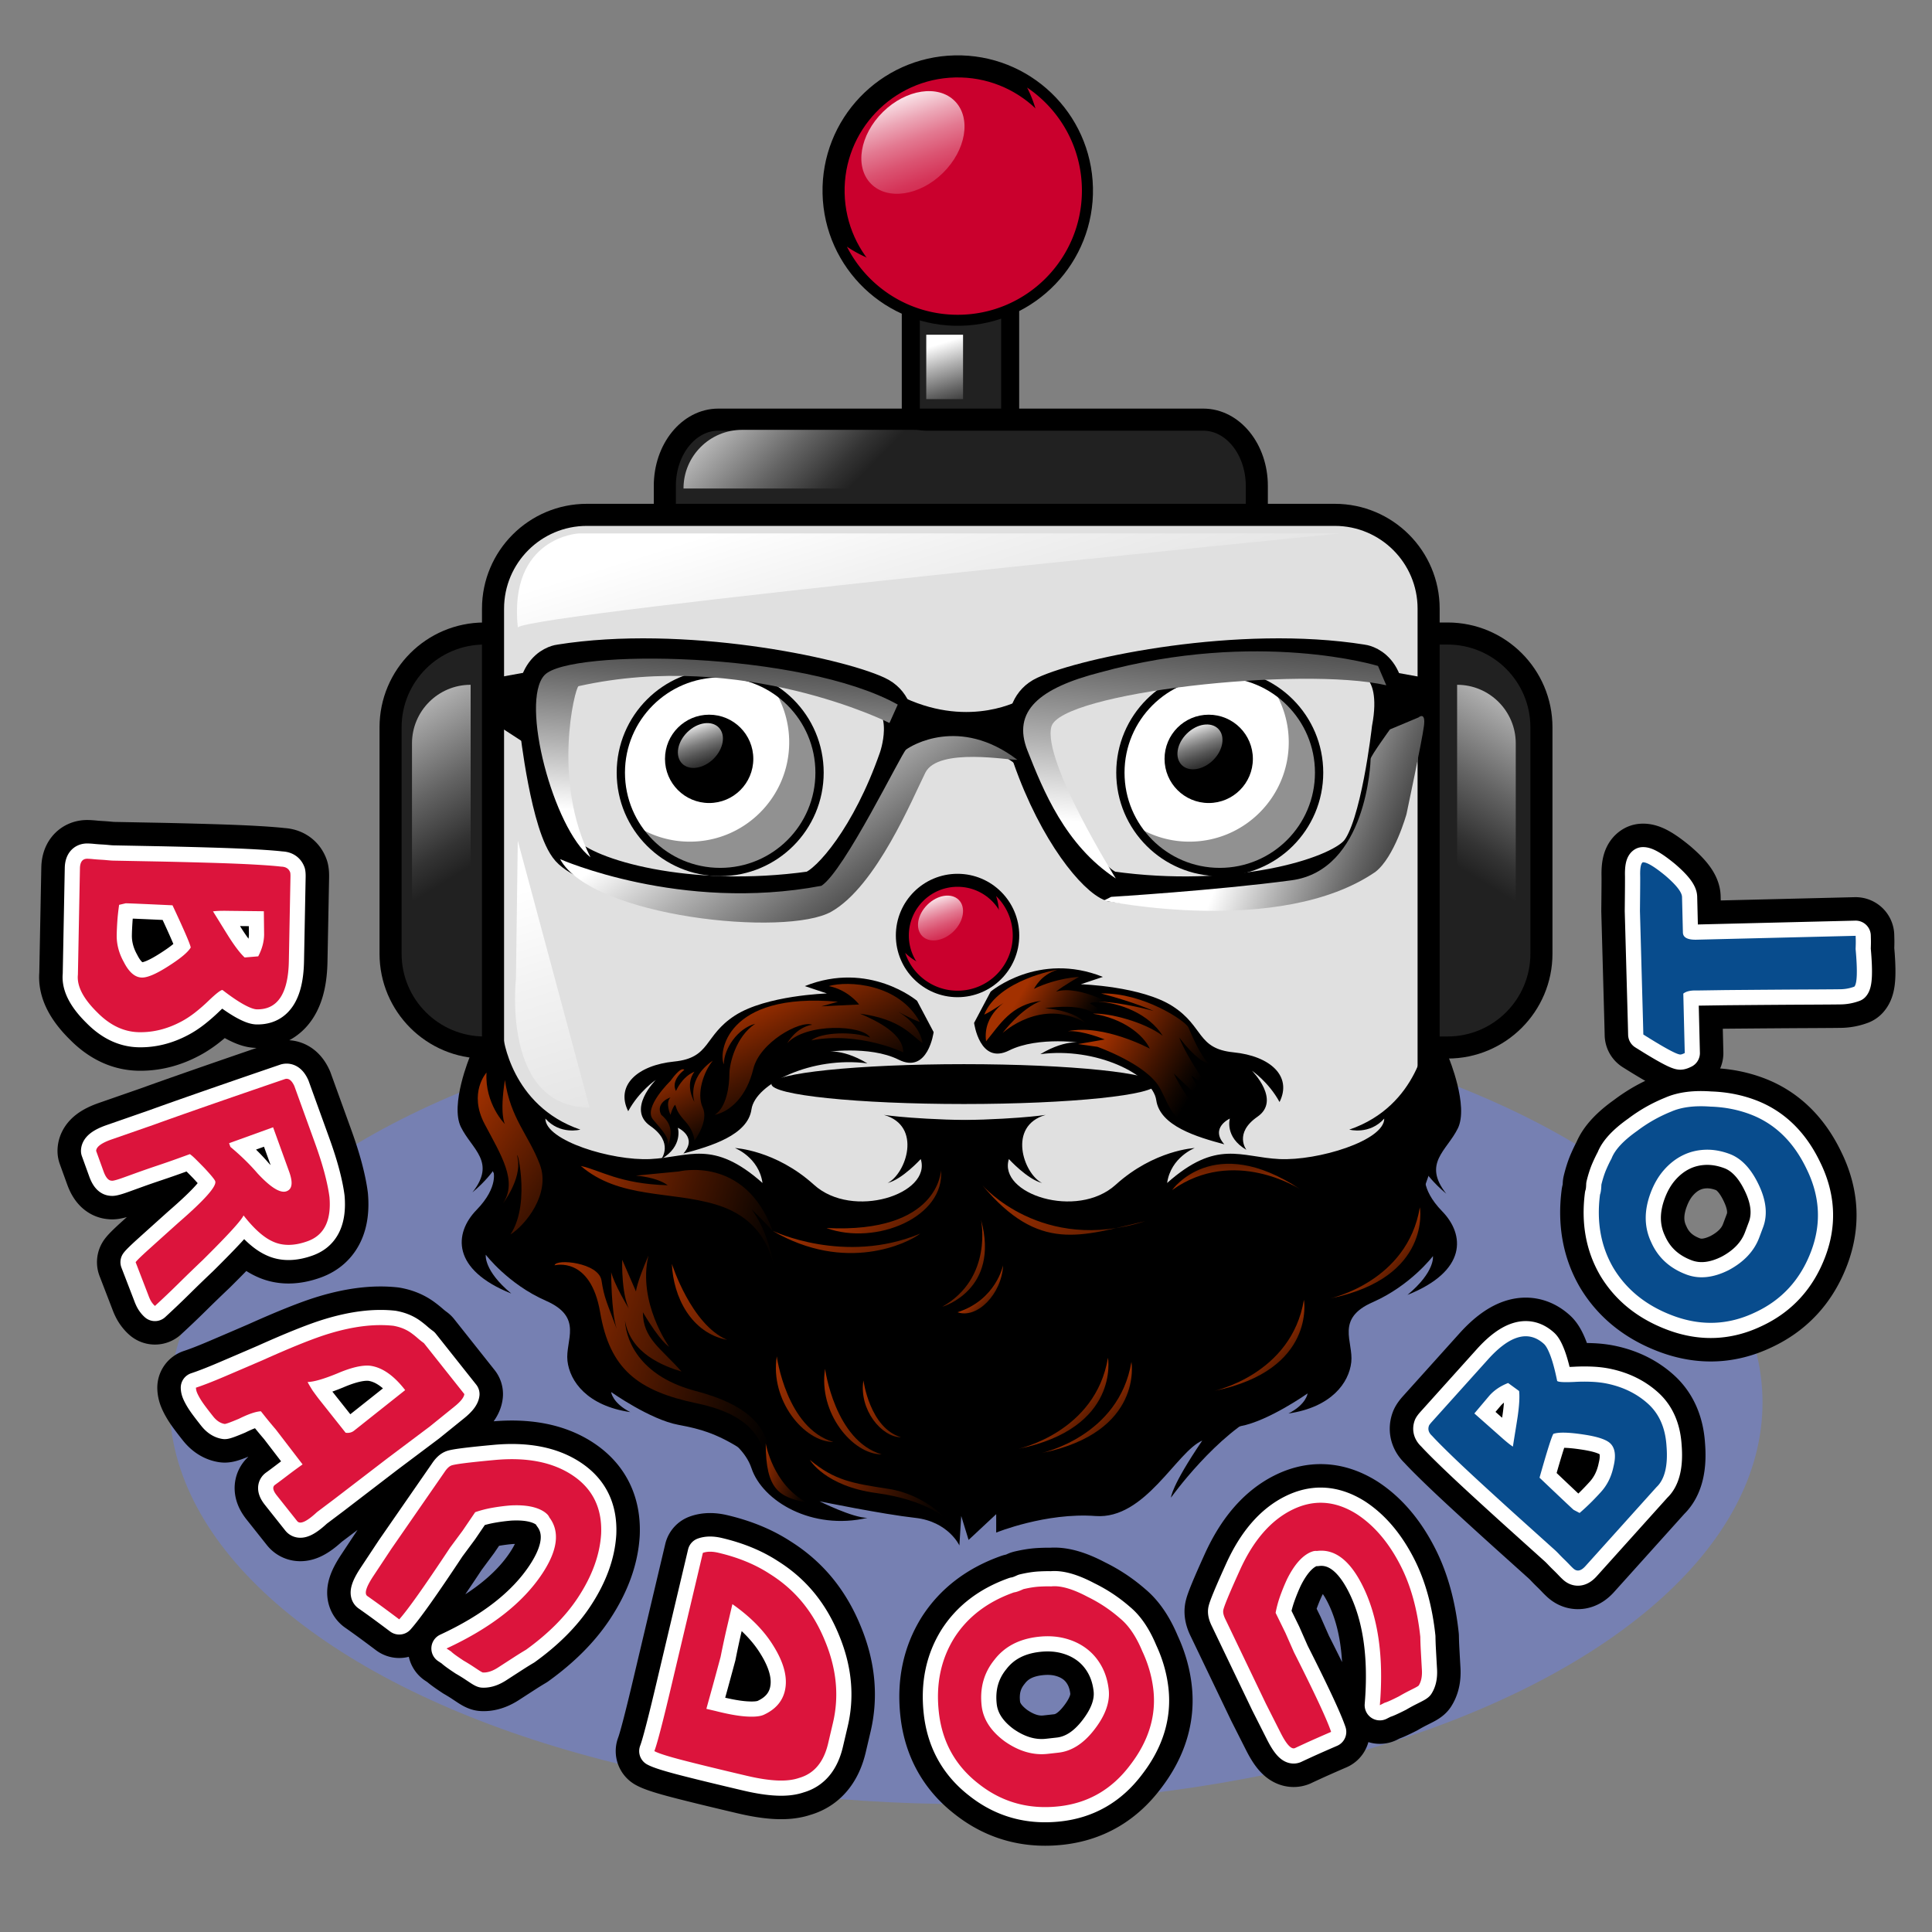 <svg xmlns="http://www.w3.org/2000/svg" xmlns:xlink="http://www.w3.org/1999/xlink" viewBox="0 0 700 700">
    <rect x="0" y="0" width="700" height="700" fill="#808080" stroke="none"/>
    <style>
        .st1 {
            fill: #212121;
            stroke: #000;
            stroke-width: 8
        }

        .st4 {
            fill: #ca002d
        }

        .st5, .st7 {
            fill: none;
            stroke: #000;
            stroke-width: 11
        }

        .st7 {
            fill: #fff;
            stroke-width: 3
        }

        .st8 {
            opacity: .43
        }

        .st51, .st52, .st53 {
            fill: #0c4d8c;
            stroke: #000;
            stroke-width: 28;
            stroke-linecap: round;
            stroke-linejoin: round
        }

        .st52, .st53 {
            fill: #dc143c;
            stroke: #fff;
            stroke-width: 11
        }

        .st53 {
            fill: #084c8d
        }

        .st54 {
            fill: #dc143c
        }

        .st55 {
            fill: #084c8d
        }
    </style>
    <symbol id="BrandonBotHead" viewBox="-212.49 -269.947 424.979 539.895">
        <path d="M-179.745-92.808s-7.239-17.416-3.266-25.523c3.973-8.108 12.908-12.64 4.186-23.681 4.907 4.071 7.544 7.89 7.544 7.89s2.182-5.793-6.063-14.264c-8.244-8.473-9.065-21.646 12.59-30.286-10.138 8.423-9.237 14.057-9.237 14.057s8.09-10.665 21.788-16.676c13.699-6.01 6.968-14.313 7.804-21.766.833-7.453 7.19-16.3 22.766-18.579-6.496 3.296-6.942 7.27-6.942 7.27s14.143-9.985 24.313-11.864c10.17-1.878 16.558-4.181 28.21-12.433 11.65-8.254 16.413-9.734 37.008-8.933 20.596.799 35.95.508 38.5-1.722 2.547-2.23.955 169.16.955 169.16"/>
        <path d="M174.936-93.309s7.24-17.416 3.267-25.523c-3.974-8.108-12.909-12.64-4.187-23.68-4.907 4.07-7.544 7.889-7.544 7.889s-2.181-5.793 6.064-14.264c8.243-8.473 9.064-21.646-12.59-30.286 10.138 8.423 9.236 14.057 9.236 14.057s-8.089-10.665-21.788-16.676c-13.698-6.01-6.968-14.313-7.804-21.766-.833-7.453-7.19-16.3-22.765-18.579 6.496 3.296 6.941 7.27 6.941 7.27s-14.142-9.985-24.312-11.864c-10.171-1.878-16.559-4.181-28.21-12.433-11.65-8.254-16.413-9.734-37.008-8.933-20.597.799-35.951.508-38.5-1.722-2.548-2.23-.955 169.16-.955 169.16"/>
        <path d="M-99.728-223.947s18-6 22-18 22-22.666 42-18c-5.333 0-17.333 6-17.333 6s22.666-4.666 34.666-6c12-1.334 16-10 16-10l.667 10.666 2.667-8.666 10 9.333v-6.667s18 7.333 36 6 29.332 23.334 38.666 27.334c-11.333-16.667-11.333-20.667-11.333-20.667s16.667 23.333 34 31.333-11.333 22-44 22"/>
        <path d="M16 76.458c0-13.255-7.164-24-16-24h-3.999c-8.836 0-16 10.745-16 24V197.95c0 13.255 7.164 24 16 24h4c8.835 0 16-10.745 16-24V76.458z" fill="#212121" stroke="#000" stroke-width="6.532"/>
        <path class="st1" d="M105.37 29.962c0-13.255-8.681-24-19.39-24H-89.73c-10.709 0-19.39 10.745-19.39 24v83.993c0 13.255 8.681 24 19.39 24H85.98c10.709 0 19.39-10.745 19.39-24V29.962z"/>
        <path class="st1" d="M208.49-55.532c0-18.778-15.223-34-34-34h-348.98c-18.777 0-34 15.222-34 34V26.46c0 18.778 15.223 34 34 34h348.98c18.777 0 34-15.222 34-34v-81.993z"/>
        <path d="M167.617-117.53c0-18.777-15.223-34-34-34h-270.984c-18.777 0-34 15.223-34 34V69.458c0 18.778 15.223 34 34 34h270.984c18.777 0 34-15.222 34-34V-117.53z" fill="#e0e0e0" stroke="#000" stroke-width="8"/>
        <ellipse transform="rotate(-88.728 -2.994 220.945)" cx="-2.999" cy="220.95" rx="44.998" ry="44.997" fill="#ca002d" stroke="#000" stroke-width="8"/>
        <path class="st4" d="M22.144 258.273a44.787 44.787 0 0 0 4.854-20.323c0-24.852-20.145-44.998-44.997-44.998a44.79 44.79 0 0 0-25.142 7.675C-35.716 185.99-20.535 175.952-3 175.952c24.852 0 44.997 20.146 44.997 44.998 0 15.539-7.875 29.238-19.854 37.323z"/>
        <path class="st5" d="M-156.176 26.122s3.999-35.98 11.55-44.421c7.551-8.44 43.977-19.1 88.398-12.883 6.219 2.222 20.434 18.657 30.206 46.643 0 0 6.664 18.213-5.774 23.987-15.14 7.03-71.074 18.658-115.496 11.55 0 0-13.326-1.332-8.884-24.876zM152.54 26.122s-3.998-35.98-11.55-44.421c-7.551-8.44-43.977-19.1-88.398-12.883-6.218 2.222-20.433 18.657-30.206 46.643 0 0-6.664 18.213 5.775 23.987 15.138 7.03 71.073 18.658 115.496 11.55 0 0 13.325-1.332 8.883-24.876z"/>
        <path d="M-25.062 11.553s20 21 45 0v25s-18-10.5-42 .5M-157.729 46.719l-14.666-2.666 1.333-16 13.333-8.668M153.605 46.719l14.666-2.666-1.333-16-13.333-8.668"/>
        <circle cx="-3.062" cy="-48.947" r="20" fill="#ca002d" stroke="#000" stroke-width="4.706"/>
        <path class="st4" d="M10.912-34.652a19.948 19.948 0 0 0 1.026-6.296c0-11.045-8.954-20-20-20-5.441 0-10.367 2.18-13.974 5.705 2.64-7.958 10.13-13.705 18.974-13.705 11.046 0 20 8.955 20 20 0 5.606-2.313 10.665-6.026 14.296z"/>
        <circle class="st7" cx="-89.062" cy="10.053" r="36"/>
        <circle cx="-93.062" cy="15.053" r="16"/>
        <path class="st8" d="M-69.712 40.403a35.816 35.816 0 0 0 5.65-19.35c0-19.882-16.118-36-36-36a35.82 35.82 0 0 0-19.35 5.649c6.394-10.008 17.593-16.65 30.35-16.65 19.882 0 36 16.119 36 36 0 12.758-6.642 23.957-16.65 30.35z"/>
        <circle class="st7" cx="91.938" cy="10.053" r="36"/>
        <circle cx="87.938" cy="15.053" r="16"/>
        <path class="st8" d="M111.288 40.403a35.816 35.816 0 0 0 5.65-19.35c0-19.882-16.118-36-36-36a35.82 35.82 0 0 0-19.35 5.649c6.394-10.008 17.593-16.65 30.35-16.65 19.882 0 36 16.119 36 36 0 12.758-6.642 23.957-16.65 30.35z"/>
        <path d="M68.996-102.784c0-3.988-31.226-7.22-69.746-7.22-38.52 0-69.747 3.232-69.747 7.22 0 3.987 31.227 7.218 69.747 7.218 38.52 0 69.746-3.231 69.746-7.218z"/>
        <path d="M-17.727-72.615s-17.334 14.666-40.667 5.333l8-2.667s-22-.667-33.333-8c-11.334-7.333-8.666-15.332-22-16.666-13.334-1.334-21.334-8.666-16.667-18 4 7.333 10 11.333 10 11.333s-10.667-10.667-2-16.667 4-12 4-12c8 4.667 6 11.334 6 11.334s7.333-3.334 2-9.334c10 2.667 23.334 6.666 24.667 16 1.333 9.334 22 19.334 42 16.667-10 6-16 4-16 4s16.666 2.666 27.333-2.667 12.667 10 12.667 10M8.934-69.28s17.334 14.665 40.667 5.332l-8-2.667s21.999-.667 33.333-8 8.666-15.332 22-16.666 21.334-8.665 16.667-18c-4 7.334-10 11.334-10 11.334s10.667-10.668 2-16.668-4-12-4-12c-8 4.667-6 11.334-6 11.334s-7.333-3.333-2-9.333c-10 2.666-23.334 6.665-24.667 16s-22 19.333-42 16.666c10 6 16 4 16 4s-16.666 2.666-27.333-2.667-12.667 10-12.667 10"/>
        <path d="M-167.728-85.282s2.667-25.334 28-34c0 0-7.334-2-12.667 4 0-8 24-15.334 38-14.668 14 .667 22.667 7.334 40.667-8.666-1.333 9.334-10 12.667-10 12.667s14.667-.667 28.667-13.334 42.666-3.333 38.666 9.333c0 0-6.667-7.332-12-8.666 6.667 3.334 12.667 20.667-1.333 24.667 0 0 12.667-2 40.667-2v-50.666s-62-33.334-64.667-34.667c-2.667-1.333-103.999 35.999-113.333 61.333-9.334 25.334-8 42-8 42"/>
        <path d="M166.873-85.282s-2.667-25.334-28-34c0 0 7.334-2 12.667 4 0-8-24-15.334-38-14.668-14 .667-22.667 7.334-40.667-8.666 1.333 9.334 10 12.667 10 12.667s-14.667-.667-28.667-13.334-42.666-3.333-38.666 9.333c0 0 6.667-7.332 12-8.666-6.667 3.334-12.667 20.667 1.333 24.667 0 0-12.667-2-40.667-2v-50.666s62-33.334 64.667-34.667c2.667-1.333 103.999 35.999 113.333 61.333 9.334 25.334 8 42 8 42"/>
        <linearGradient id="SVGID_1_" gradientUnits="userSpaceOnUse" x1="-25.801" y1="257.363" x2="-2.134" y2="189.03">
            <stop offset="0" stop-color="#fff"/>
            <stop offset=".066" stop-color="#f7d8df"/>
            <stop offset=".162" stop-color="#eca6b6"/>
            <stop offset=".262" stop-color="#e37991"/>
            <stop offset=".366" stop-color="#db5472"/>
            <stop offset=".473" stop-color="#d53559"/>
            <stop offset=".585" stop-color="#d01e46"/>
            <stop offset=".704" stop-color="#cd0d38"/>
            <stop offset=".835" stop-color="#cb0330"/>
            <stop offset="1" stop-color="#ca002d"/>
        </linearGradient>
        <path d="M-8.355 227.34c-8.396-8.266-20.071-10.02-26.076-3.92-6.006 6.1-4.069 17.746 4.328 26.011 8.396 8.266 20.071 10.022 26.077 3.922 6.005-6.1 4.067-17.747-4.329-26.012z" fill="url(#SVGID_1_)"/>
        <linearGradient id="SVGID_2_" gradientUnits="userSpaceOnUse" x1="-12.098" y1="-34.33" x2="-1.766" y2="-64.16">
            <stop offset="0" stop-color="#fff"/>
            <stop offset=".066" stop-color="#f7d8df"/>
            <stop offset=".162" stop-color="#eca6b6"/>
            <stop offset=".262" stop-color="#e37991"/>
            <stop offset=".366" stop-color="#db5472"/>
            <stop offset=".473" stop-color="#d53559"/>
            <stop offset=".585" stop-color="#d01e46"/>
            <stop offset=".704" stop-color="#cd0d38"/>
            <stop offset=".835" stop-color="#cb0330"/>
            <stop offset="1" stop-color="#ca002d"/>
        </linearGradient>
        <path d="M-4.482-47.436c-3.665-3.608-8.762-4.375-11.383-1.712-2.622 2.663-1.776 7.747 1.889 11.356 3.666 3.608 8.763 4.375 11.385 1.713 2.62-2.664 1.775-7.748-1.891-11.357z" fill="url(#SVGID_2_)"/>
        <linearGradient id="SVGID_3_" gradientUnits="userSpaceOnUse" x1="-99.097" y1="28.17" x2="-88.766" y2="-1.66">
            <stop offset="0" stop-color="#fff"/>
            <stop offset=".066" stop-color="#d8d8d8"/>
            <stop offset=".162" stop-color="#a6a6a6"/>
            <stop offset=".262" stop-color="#797979"/>
            <stop offset=".366" stop-color="#545454"/>
            <stop offset=".473" stop-color="#353535"/>
            <stop offset=".585" stop-color="#1e1e1e"/>
            <stop offset=".704" stop-color="#0d0d0d"/>
            <stop offset=".835" stop-color="#030303"/>
            <stop offset="1"/>
        </linearGradient>
        <path d="M-91.482 15.064c-3.665-3.608-8.762-4.375-11.383-1.712-2.622 2.663-1.776 7.747 1.889 11.356 3.666 3.608 8.762 4.375 11.385 1.713 2.62-2.664 1.775-7.748-1.891-11.357z" fill="url(#SVGID_3_)"/>
        <linearGradient id="SVGID_4_" gradientUnits="userSpaceOnUse" x1="81.903" y1="27.67" x2="92.234" y2="-2.16">
            <stop offset="0" stop-color="#fff"/>
            <stop offset=".066" stop-color="#d8d8d8"/>
            <stop offset=".162" stop-color="#a6a6a6"/>
            <stop offset=".262" stop-color="#797979"/>
            <stop offset=".366" stop-color="#545454"/>
            <stop offset=".473" stop-color="#353535"/>
            <stop offset=".585" stop-color="#1e1e1e"/>
            <stop offset=".704" stop-color="#0d0d0d"/>
            <stop offset=".835" stop-color="#030303"/>
            <stop offset="1"/>
        </linearGradient>
        <path d="M89.518 14.564c-3.665-3.608-8.762-4.375-11.383-1.712-2.622 2.663-1.776 7.747 1.889 11.356 3.666 3.608 8.762 4.375 11.385 1.713 2.62-2.664 1.775-7.748-1.891-11.357z" fill="url(#SVGID_4_)"/>
        <linearGradient id="SVGID_5_" gradientUnits="userSpaceOnUse" x1="-223.048" y1="50.532" x2="-177.713" y2="-22.806">
            <stop offset="0" stop-color="#fff"/>
            <stop offset=".315" stop-color="#b0b0b0"/>
            <stop offset=".646" stop-color="#646464"/>
            <stop offset=".883" stop-color="#333"/>
            <stop offset="1" stop-color="#212121"/>
        </linearGradient>
        <path d="M-179.479-62.614c-11.736 0-21.25 9.514-21.25 21.25v62c0 11.736 9.514 21.25 21.25 21.25" fill="url(#SVGID_5_)"/>
        <linearGradient id="SVGID_6_" gradientUnits="userSpaceOnUse" x1="-93.172" y1="159.403" x2="-43.841" y2="111.405">
            <stop offset="0" stop-color="#fff"/>
            <stop offset=".315" stop-color="#b0b0b0"/>
            <stop offset=".646" stop-color="#646464"/>
            <stop offset=".883" stop-color="#333"/>
            <stop offset="1" stop-color="#212121"/>
        </linearGradient>
        <path d="M-102.353 113.011c0 11.736 9.514 21.25 21.25 21.25h62c11.735 0 21.25-9.514 21.25-21.25" fill="url(#SVGID_6_)"/>
        <linearGradient id="SVGID_7_" gradientUnits="userSpaceOnUse" x1="16968.408" y1="50.532" x2="17013.744" y2="-22.806" gradientTransform="matrix(-1 0 0 1 17189.916 0)">
            <stop offset="0" stop-color="#fff"/>
            <stop offset=".315" stop-color="#b0b0b0"/>
            <stop offset=".646" stop-color="#646464"/>
            <stop offset=".883" stop-color="#333"/>
            <stop offset="1" stop-color="#212121"/>
        </linearGradient>
        <path d="M177.938-62.614c11.736 0 21.25 9.514 21.25 21.25v62c0 11.736-9.514 21.25-21.25 21.25" fill="url(#SVGID_7_)"/>
        <linearGradient id="SVGID_8_" gradientUnits="userSpaceOnUse" x1="-79.364" y1="16.856" x2="-26.362" y2="-54.148">
            <stop offset="0" stop-color="#fff"/>
            <stop offset=".315" stop-color="#b0b0b0"/>
            <stop offset=".646" stop-color="#646464"/>
            <stop offset=".883" stop-color="#333"/>
            <stop offset="1" stop-color="#212121"/>
        </linearGradient>
        <path d="M-147.062-21.282s43.667-19.332 94.667-9.666c8.333 5.333 28.999 48 30.666 49.334 1.667 1.333 19.334 12.332 40.334-3.668-2.334-.332-28.668 4.667-33.334-4.666s-17.667-40.999-34-50.333-87-2.002-98.333 19z" fill="url(#SVGID_8_)"/>
        <linearGradient id="SVGID_9_" gradientUnits="userSpaceOnUse" x1="102.993" y1="-.962" x2="166.661" y2="-27.296">
            <stop offset="0" stop-color="#fff"/>
            <stop offset=".315" stop-color="#b0b0b0"/>
            <stop offset=".646" stop-color="#646464"/>
            <stop offset=".883" stop-color="#333"/>
            <stop offset="1" stop-color="#212121"/>
        </linearGradient>
        <path d="M49.938-36.28s63.666-13.335 98.333 10.332c7 5.333 11.333 21 11.333 21s5.667 26.667 6.334 32c.667 5.333-2 3-2 3l-10.333-4.333s-7-9.667-7-10.667-1.334-40.333-28.667-44-65.333-6-65.333-6" fill="url(#SVGID_9_)"/>
        <linearGradient id="SVGID_10_" gradientUnits="userSpaceOnUse" x1="-93.661" y1="-7.506" x2="-87.328" y2="71.495">
            <stop offset="0" stop-color="#fff"/>
            <stop offset=".315" stop-color="#b0b0b0"/>
            <stop offset=".646" stop-color="#646464"/>
            <stop offset=".883" stop-color="#333"/>
            <stop offset="1" stop-color="#212121"/>
        </linearGradient>
        <path d="M-27.728 28.052s-52.999 26.666-112.666 13.333c-1.334-.666-9.667-34.332 4.333-62-13.333 10.333-25.667 56.334-16.667 66s93.333 8.668 128-10.666" fill="url(#SVGID_10_)"/>
        <linearGradient id="SVGID_11_" gradientUnits="userSpaceOnUse" x1="82.869" y1="-11.335" x2="90.25" y2="80.735">
            <stop offset="0" stop-color="#fff"/>
            <stop offset=".315" stop-color="#b0b0b0"/>
            <stop offset=".646" stop-color="#646464"/>
            <stop offset=".883" stop-color="#333"/>
            <stop offset="1" stop-color="#212121"/>
        </linearGradient>
        <path d="M54.272-28.282S27.606 14.386 30.939 26.72s90.333 22 121.333 15l-3 7S105.94 62.052 48.606 46.385c-22-5.666-32.001-13.999-26.334-28.332 5.667-14.335 13.667-34.335 32-46.335z" fill="url(#SVGID_11_)"/>
        <linearGradient id="SVGID_12_" gradientUnits="userSpaceOnUse" x1="-25.289" y1="117.973" x2="-.622" y2="38.636">
            <stop offset="0" stop-color="#fff"/>
            <stop offset=".363" stop-color="#f2f2f2"/>
            <stop offset="1" stop-color="#e0e0e0"/>
        </linearGradient>
        <path d="M-140.395 96.72s-25.334-1.334-22-34c7.334 5.333 298 34 298 34" fill="url(#SVGID_12_)"/>
        <linearGradient id="SVGID_13_" gradientUnits="userSpaceOnUse" x1="-167.385" y1="-34.421" x2="-137.453" y2="-130.693">
            <stop offset="0" stop-color="#fff"/>
            <stop offset=".363" stop-color="#f2f2f2"/>
            <stop offset="1" stop-color="#e0e0e0"/>
        </linearGradient>
        <path d="M-136.397-111.28c-32 0-26.667 46.668-26.667 46.668l.667 50 26-96.668z" fill="url(#SVGID_13_)"/>
        <linearGradient id="SVGID_14_" gradientUnits="userSpaceOnUse" x1="-10.268" y1="165.213" x2="-2.416" y2="139.958">
            <stop offset="0" stop-color="#fff"/>
            <stop offset=".315" stop-color="#b0b0b0"/>
            <stop offset=".646" stop-color="#646464"/>
            <stop offset=".883" stop-color="#333"/>
            <stop offset="1" stop-color="#212121"/>
        </linearGradient>
        <path fill="url(#SVGID_14_)" d="M-1.064 145.386h-13.334v23.333h13.334z"/>
        <linearGradient id="SVGID_15_" gradientUnits="userSpaceOnUse" x1="-67.48" y1="-67.678" x2="-47.481" y2="-111.011">
            <stop offset="0" stop-color="#a33100"/>
            <stop offset=".106" stop-color="#8f2b00"/>
            <stop offset=".539" stop-color="#421400"/>
            <stop offset=".847" stop-color="#120600"/>
            <stop offset="1"/>
        </linearGradient>
        <path d="M-22.728-91.28s-15.999 7.665-33.333 4.332c3.666 3 15.333 3.333 21.333 1-2.667 4.667-23.333 5.333-30-2 0 0 3 5.667 9 6.667-4.333 1.667-18.999-6.332-21.333-16s-8-15.333-14-16.666c4.333 2.666 5.333 10.666 5.333 14.666s2.333 13.667 9.333 18.334c-6.333-1.668-11.333-9.002-11.333-14.668-2 3.667.333 26.334 41.333 22.667l-6-1.667 13.667.667s-4 5.334-11 6.667c7 2 25.333 1 33-13-3 1-9 4.334-9 4.334s8.667-4 10-12c-4 2.666-7.667 8.666-22.667 10.666 6.334-2.666 15.667-7.332 15.667-14z" fill="url(#SVGID_15_)"/>
        <linearGradient id="SVGID_16_" gradientUnits="userSpaceOnUse" x1="-106.852" y1="-95.797" x2="-92.667" y2="-126.529">
            <stop offset="0" stop-color="#a33100"/>
            <stop offset=".106" stop-color="#8f2b00"/>
            <stop offset=".539" stop-color="#421400"/>
            <stop offset=".847" stop-color="#120600"/>
            <stop offset="1"/>
        </linearGradient>
        <path d="M-107.061-101.615s-9.999-9.667-6.333-14c3.666-4.333 6-6.667 5.333-9.667 1.667 4.334 1.667 8.001-2.333 11.334-1.334 2.333-.334 5 3.333 6.333-2-2 0-6.333 0-6.333s.667 2.666 1.667 3.666c.666-1.333.332-2.334 3.666-6s3.334-7 3.334-7 5.334 7 3 12 .332 13 3.666 17c-9.666-6.666-6.666-15-6.666-15s-3.666 6 0 11c-4.667-2-6.667-7-6.667-7s-2.333 3.334 3 7.667c-1.333 1.334-5-4-5-4z" fill="url(#SVGID_16_)"/>
        <linearGradient id="SVGID_17_" gradientUnits="userSpaceOnUse" x1="18.591" y1="-72.257" x2="41.592" y2="-86.258">
            <stop offset="0" stop-color="#a33100"/>
            <stop offset=".106" stop-color="#8f2b00"/>
            <stop offset=".539" stop-color="#421400"/>
            <stop offset=".847" stop-color="#120600"/>
            <stop offset="1"/>
        </linearGradient>
        <path d="M33.272-61.28S11.606-64.95 6.606-77.615c2.333 1 8.666 5.334 8.666 5.334s-9.334-5-8-15c5 6 9 13.333 20 14.667-7.333-2.667-14-11.667-14-11.667s14 13 30 3.667c0 0-3.332 4.333-14.666 5.333 11.666 1.334 19.667.668 25-10 0 0-1.667 8.333-8.667 11.667 1.333 1.666 10.333-1.667 10.333-1.667s-13.666 8.668-22.666 6c3 2.334 8.333 5.334 8.333 5.334s-7.999-.334-16.333-4.334c.333.334 2.332 5 8.666 7z" fill="url(#SVGID_17_)"/>
        <linearGradient id="SVGID_18_" gradientUnits="userSpaceOnUse" x1="51.231" y1="-81.582" x2="84.659" y2="-101.93">
            <stop offset="0" stop-color="#a33100"/>
            <stop offset=".106" stop-color="#8f2b00"/>
            <stop offset=".539" stop-color="#421400"/>
            <stop offset=".847" stop-color="#120600"/>
            <stop offset="1"/>
        </linearGradient>
        <path d="M47.606-89.281s17.999-6.334 22.666-15 3.333-11.333 19-17.333c-9.333 5.333-11.666 10.333-11.666 10.333s6.332-3 9.666-4.333c-6 5.667-9.667 12-12 16.667 11-10.334 12.334-12 12.334-12l-6 11.333 6.666-5s-8 11-11 18.667c5.667-7.334 9.334-9.334 10.667-9.334-3 2.667-6.333 10.666-7.333 13S64.272-69.613 48.939-69.947c12.667-3.334 19-6.334 19-6.334s-12 3.334-20 3.334c7.667-.334 18.333-4.334 23.333-12.334-6.666 5-19.333 8.333-25.333 8 11-1.666 18.334-7.666 20.667-12.666 0 0-16.667 9-29.667 6.333 5.333.333 13.333-3 13.333-3l-9.666-1.667 7-1z" fill="url(#SVGID_18_)"/>
        <linearGradient id="SVGID_19_" gradientUnits="userSpaceOnUse" x1="-186.248" y1="-114.955" x2="-124.249" y2="-158.954">
            <stop offset="0" stop-color="#a33100"/>
            <stop offset=".106" stop-color="#8f2b00"/>
            <stop offset=".539" stop-color="#421400"/>
            <stop offset=".847" stop-color="#120600"/>
            <stop offset="1"/>
        </linearGradient>
        <path d="M-173.728-98.615s-6.667-7.334-.667-18.667 12-20.666 6.667-28.666c0 0 6.666 8.667 5.333 16-1.333 7.333 5.334-15.334-2.666-27.334 5.333 3.334 14.666 14.668 10.666 25.334s-10.666 16.666-12.666 30.666c-2-12.666 0-16 0-16s-7.334 7.334-6.667 18.667z" fill="url(#SVGID_19_)"/>
        <linearGradient id="SVGID_20_" gradientUnits="userSpaceOnUse" x1="-155.572" y1="-183.264" x2="-64.574" y2="-212.764">
            <stop offset="0" stop-color="#a33100"/>
            <stop offset=".106" stop-color="#8f2b00"/>
            <stop offset=".539" stop-color="#421400"/>
            <stop offset=".847" stop-color="#120600"/>
            <stop offset="1"/>
        </linearGradient>
        <path d="M-149.062-168.447s13 3.5 16.5-17 13.5-28.5 35-33 24-14.5 26-23.5c2 14.5-7.5 23-26.5 28s-25 17-25.5 25.5c2-12 14-16.5 20.5-18.5-7.5 8.5-14 12-14 21.5 6.5-11 9.5-12.5 9.5-12.5s-11.5 16-7.5 33c-4.5-10.5-4.5-13-4.5-13l-5 11.5s-.5-14.5 3.5-19.5c-6.5 10.5-7.5 15-7.5 15s0-14.5 2-20.5c-3.5 9.5-4.5 11-5.5 17.5s-16.5 8-17 5.5z" fill="url(#SVGID_20_)"/>
        <linearGradient id="SVGID_21_" gradientUnits="userSpaceOnUse" x1="-141.818" y1="-135.005" x2="-65.54" y2="-159.732">
            <stop offset="0" stop-color="#a33100"/>
            <stop offset=".106" stop-color="#8f2b00"/>
            <stop offset=".539" stop-color="#421400"/>
            <stop offset=".847" stop-color="#120600"/>
            <stop offset="1"/>
        </linearGradient>
        <path d="M-104.062-134.447s24 6 34-21.5c-6 6.5-13.5 13.5-13.5 13.5s12-6 15-33c-1 11.5-5.5 24-22 29s-35 2-49 14c7-1.5 14-6.5 31.5-7-4 3-11.5 3.5-11.5 3.5l15.5 1.5z" fill="url(#SVGID_21_)"/>
        <linearGradient id="SVGID_22_" gradientUnits="userSpaceOnUse" x1="-75.392" y1="-240.54" x2="-55.663" y2="-246.936">
            <stop offset="0" stop-color="#a33100"/>
            <stop offset=".106" stop-color="#8f2b00"/>
            <stop offset=".539" stop-color="#421400"/>
            <stop offset=".847" stop-color="#120600"/>
            <stop offset="1"/>
        </linearGradient>
        <path d="M-72.562-232.947s2.5-15 15-21.5c-10 2-15 4.5-15 21.5z" fill="url(#SVGID_22_)"/>
        <linearGradient id="SVGID_23_" gradientUnits="userSpaceOnUse" x1="-58.22" y1="-241.137" x2="-7.509" y2="-257.576">
            <stop offset="0" stop-color="#a33100"/>
            <stop offset=".106" stop-color="#8f2b00"/>
            <stop offset=".539" stop-color="#421400"/>
            <stop offset=".847" stop-color="#120600"/>
            <stop offset="1"/>
        </linearGradient>
        <path d="M-56.562-238.947s5.5-9.5 24-12 25.5-9.5 25.5-9.5-8 9-21 11-19.5 3-28.5 10.5z" fill="url(#SVGID_23_)"/>
        <linearGradient id="SVGID_24_" gradientUnits="userSpaceOnUse" x1="-35.495" y1="-138.975" x2="5.003" y2="-177.974">
            <stop offset="0" stop-color="#a33100"/>
            <stop offset=".106" stop-color="#8f2b00"/>
            <stop offset=".539" stop-color="#421400"/>
            <stop offset=".847" stop-color="#120600"/>
            <stop offset="1"/>
        </linearGradient>
        <path d="M-9.062-133.947s-.5-23-41.5-21c18-6.5 43 4 41.5 21z" fill="url(#SVGID_24_)"/>
        <linearGradient id="SVGID_25_" gradientUnits="userSpaceOnUse" x1="-57.747" y1="-142.548" x2="17.919" y2="-215.411">
            <stop offset="0" stop-color="#a33100"/>
            <stop offset=".106" stop-color="#8f2b00"/>
            <stop offset=".539" stop-color="#421400"/>
            <stop offset=".847" stop-color="#120600"/>
            <stop offset="1"/>
        </linearGradient>
        <path d="M-70.062-155.947s26-12.5 53.5-1c-4.5-3.5-27-14.5-53.5 1z" fill="url(#SVGID_25_)"/>
        <linearGradient id="SVGID_26_" gradientUnits="userSpaceOnUse" x1="-110.1" y1="-171.1" x2="-45.523" y2="-233.285">
            <stop offset="0" stop-color="#a33100"/>
            <stop offset=".106" stop-color="#8f2b00"/>
            <stop offset=".539" stop-color="#421400"/>
            <stop offset=".847" stop-color="#120600"/>
            <stop offset="1"/>
        </linearGradient>
        <path d="M-106.562-167.947s7-22 20-27.5c-13 2.5-19.5 15.5-20 27.5z" fill="url(#SVGID_26_)"/>
        <linearGradient id="SVGID_27_" gradientUnits="userSpaceOnUse" x1="-55.59" y1="-210.084" x2="14.364" y2="-277.448">
            <stop offset="0" stop-color="#a33100"/>
            <stop offset=".106" stop-color="#8f2b00"/>
            <stop offset=".539" stop-color="#421400"/>
            <stop offset=".847" stop-color="#120600"/>
            <stop offset="1"/>
        </linearGradient>
        <path d="M-51.062-205.947s3.5-26 20.5-31c-10.5 0-23 15-20.5 31z" fill="url(#SVGID_27_)"/>
        <linearGradient id="SVGID_28_" gradientUnits="userSpaceOnUse" x1="-73.09" y1="-205.584" x2="-3.136" y2="-272.948">
            <stop offset="0" stop-color="#a33100"/>
            <stop offset=".106" stop-color="#8f2b00"/>
            <stop offset=".539" stop-color="#421400"/>
            <stop offset=".847" stop-color="#120600"/>
            <stop offset="1"/>
        </linearGradient>
        <path d="M-68.562-201.447s3.5-26 20.5-31c-10.5 0-23 15-20.5 31z" fill="url(#SVGID_28_)"/>
        <linearGradient id="SVGID_29_" gradientUnits="userSpaceOnUse" x1="-40.176" y1="-212.905" x2="6.261" y2="-257.622">
            <stop offset="0" stop-color="#a33100"/>
            <stop offset=".106" stop-color="#8f2b00"/>
            <stop offset=".539" stop-color="#421400"/>
            <stop offset=".847" stop-color="#120600"/>
            <stop offset="1"/>
        </linearGradient>
        <path d="M-37.17-210.158s2.323-17.26 13.608-20.579c-6.97 0-15.269 9.957-13.608 20.579z" fill="url(#SVGID_29_)"/>
        <linearGradient id="SVGID_30_" gradientUnits="userSpaceOnUse" x1="16.311" y1="-127.874" x2="115.672" y2="-223.554">
            <stop offset="0" stop-color="#a33100"/>
            <stop offset=".106" stop-color="#8f2b00"/>
            <stop offset=".539" stop-color="#421400"/>
            <stop offset=".847" stop-color="#120600"/>
            <stop offset="1"/>
        </linearGradient>
        <path d="M5.938-139.447s21.5-25 59-13c-23.5-5.5-38.5-11.5-59 13z" fill="url(#SVGID_30_)"/>
        <linearGradient id="SVGID_31_" gradientUnits="userSpaceOnUse" x1="-5.912" y1="-163.509" x2="21.88" y2="-190.271">
            <stop offset="0" stop-color="#a33100"/>
            <stop offset=".106" stop-color="#8f2b00"/>
            <stop offset=".539" stop-color="#421400"/>
            <stop offset=".847" stop-color="#120600"/>
            <stop offset="1"/>
        </linearGradient>
        <path d="M5.438-151.947s4.5-21-14-31.5c0 0 21 6 14 31.5z" fill="url(#SVGID_31_)"/>
        <linearGradient id="SVGID_32_" gradientUnits="userSpaceOnUse" x1="5.114" y1="-176.876" x2="15.114" y2="-186.506">
            <stop offset="0" stop-color="#a33100"/>
            <stop offset=".106" stop-color="#8f2b00"/>
            <stop offset=".539" stop-color="#421400"/>
            <stop offset=".847" stop-color="#120600"/>
            <stop offset="1"/>
        </linearGradient>
        <path d="M13.438-168.447s-2.5-12.5-16.5-17c7-2.5 16 6.5 16.5 17z" fill="url(#SVGID_32_)"/>
        <linearGradient id="SVGID_33_" gradientUnits="userSpaceOnUse" x1="34.925" y1="-218.195" x2="53.576" y2="-236.155">
            <stop offset="0" stop-color="#a33100"/>
            <stop offset=".106" stop-color="#8f2b00"/>
            <stop offset=".539" stop-color="#421400"/>
            <stop offset=".847" stop-color="#120600"/>
            <stop offset="1"/>
        </linearGradient>
        <path d="M51.438-201.947s4.5-25.5-32.5-33c0 0 28 6 32.5 33z" fill="url(#SVGID_33_)"/>
        <linearGradient id="SVGID_34_" gradientUnits="userSpaceOnUse" x1="105.925" y1="-197.195" x2="124.576" y2="-215.155">
            <stop offset="0" stop-color="#a33100"/>
            <stop offset=".106" stop-color="#8f2b00"/>
            <stop offset=".539" stop-color="#421400"/>
            <stop offset=".847" stop-color="#120600"/>
            <stop offset="1"/>
        </linearGradient>
        <path d="M122.438-180.947s4.5-25.5-32.5-33c0 0 28 6 32.5 33z" fill="url(#SVGID_34_)"/>
        <linearGradient id="SVGID_35_" gradientUnits="userSpaceOnUse" x1="21269.807" y1="-7678.071" x2="21288.457" y2="-7696.031" gradientTransform="rotate(134.999 9122.863 -8294.558)">
            <stop offset="0" stop-color="#a33100"/>
            <stop offset=".106" stop-color="#8f2b00"/>
            <stop offset=".539" stop-color="#421400"/>
            <stop offset=".847" stop-color="#120600"/>
            <stop offset="1"/>
        </linearGradient>
        <path d="M74.677-141.185s14.849 21.213 46.316.354c0 0-24.042 15.555-46.316-.354z" fill="url(#SVGID_35_)"/>
        <linearGradient id="SVGID_36_" gradientUnits="userSpaceOnUse" x1="147.925" y1="-163.695" x2="166.576" y2="-181.655">
            <stop offset="0" stop-color="#a33100"/>
            <stop offset=".106" stop-color="#8f2b00"/>
            <stop offset=".539" stop-color="#421400"/>
            <stop offset=".847" stop-color="#120600"/>
            <stop offset="1"/>
        </linearGradient>
        <path d="M164.438-147.447s4.5-25.5-32.5-33c0 0 28 6 32.5 33z" fill="url(#SVGID_36_)"/>
        <linearGradient id="SVGID_37_" gradientUnits="userSpaceOnUse" x1="43.425" y1="-219.695" x2="62.076" y2="-237.655">
            <stop offset="0" stop-color="#a33100"/>
            <stop offset=".106" stop-color="#8f2b00"/>
            <stop offset=".539" stop-color="#421400"/>
            <stop offset=".847" stop-color="#120600"/>
            <stop offset="1"/>
        </linearGradient>
        <path d="M59.938-203.447s4.5-25.5-32.5-33c0 0 28 6 32.5 33z" fill="url(#SVGID_37_)"/>
    </symbol>
    <ellipse cx="350" cy="508.162" rx="288.595" ry="145.5" fill="#7680b2" id="Buffer"/>
    <g id="Text">
        <g id="BrandonBotText">
            <path class="st51" d="M50.352 373.953c5.21.1 10.314-1.183 15.314-3.85 1.607-.846 3.238-1.91 4.899-3.193a61.419 61.419 0 0 0 5.054-4.401c2.7-2.578 4.36-3.86 4.978-3.849 3.047 2.35 5.62 4.103 7.717 5.256 2.1 1.152 3.678 1.74 4.737 1.759 7.506.144 11.375-5.68 11.602-17.472l.273-14.15.258-13.443.057-2.932c.014-.742-.02-1.282-.101-1.62-.504-1.36-1.597-2.053-3.273-2.085-1.94-.24-5.093-.488-9.462-.739-4.368-.253-10.042-.48-17.016-.681-6.976-.202-13.334-.359-19.074-.469-5.653-.108-10.731-.207-15.235-.294-.53-.01-1.214-.058-2.052-.141-.839-.082-1.72-.15-2.647-.202a65.13 65.13 0 0 1-2.646-.202 27.367 27.367 0 0 0-2.051-.141c-1.768-.035-2.672 1.127-2.718 3.487l-.1 5.154-.641 33.357c-.434 4.102 1.907 8.665 7.024 13.684 4.593 4.672 9.625 7.06 15.103 7.167zm32.52-43.965l12.72.143.1 8.496c-.05 2.629-.762 5.243-2.137 7.847l-4.912.41c-1.562-1.447-3.46-3.91-5.688-7.39a555.525 555.525 0 0 1-3.086-4.964 547.362 547.362 0 0 0-2.699-4.348c1.15-.181 3.053-.245 5.702-.194zm-40.359 3.722c.12-1.784.338-3.753.644-5.904l2.396-.56c.882.018 2.715.086 5.496.207 2.78.12 6.598.295 11.453.524 4.243 9.046 6.44 14.145 6.597 15.294-1.007 1.733-3.788 4.038-8.35 6.918-4.206 2.681-7.322 4.004-9.353 3.964-2.474-.046-4.647-1.909-6.519-5.585-1.793-3.204-2.657-6.489-2.593-9.858.03-1.55.106-3.218.23-5zM88.235 440.367c3.671 4.693 7.093 7.791 10.268 9.295 3.667 1.825 7.993 1.838 12.977.034 5.98-2.164 8.609-7.487 7.889-15.97-.305-2.4-.886-5.236-1.741-8.51-.857-3.274-2.053-7.035-3.589-11.28l-7.396-20.439c-.923-2.03-2.03-2.886-3.322-2.56-21.735 7.434-37.585 12.955-47.551 16.561l-15.644 5.445c-3.488 1.262-5.253 2.617-5.293 4.066l2.684 7.415c.802 2.218 1.771 3.338 2.905 3.356.423.133 1.923-.265 4.499-1.198 1.328-.48 2.947-1.065 4.859-1.758 1.994-.722 4.372-1.546 7.136-2.474s5.1-1.739 7.012-2.43l4.859-1.759c.491.323 1.139.878 1.94 1.664.8.785 1.873 1.865 3.217 3.244 2.451 2.623 3.794 4.253 4.023 4.888.642 1.772-3.793 6.783-13.302 15.026-4.68 4.202-8.313 7.47-10.897 9.803-2.585 2.333-4.13 3.84-4.633 4.526l4.618 11.983c.39 1.076.781 1.902 1.178 2.476.395.573.798 1.037 1.208 1.391 2.96-2.72 5.843-5.465 8.645-8.235a552.197 552.197 0 0 1 8.61-8.33c9.13-9.04 14.078-14.448 14.841-16.23zm10.708-31.934l5.814 16.065c1.445 3.993 1.128 6.365-.948 7.116-2.243.812-5.753-1.358-10.529-6.51-2.767-3.229-6.034-6.418-9.803-9.57l-.481-1.33 15.947-5.771zM155.733 516.837l8.759-7.081c2.35-1.865 3.6-3.418 3.749-4.652l-14.643-18.453a31.009 31.009 0 0 1-2.31-1.843 31.037 31.037 0 0 0-2.31-1.845c-1.827-1.307-3.984-2.175-6.47-2.61-6.782-.728-14.45.196-23.006 2.77-5.383 1.605-13.31 4.757-23.789 9.458a3034.192 3034.192 0 0 1-14.698 6.31c-4.09 1.74-7.431 3.036-10.023 3.89.015.588.143 1.175.383 1.76.237.587.589 1.276 1.05 2.071.462.794 1.084 1.72 1.867 2.778.781 1.057 1.76 2.323 2.933 3.802 1.257 1.584 2.656 2.494 4.2 2.734.22-.005.727-.149 1.518-.432.79-.284 1.989-.76 3.598-1.435 3.477-1.727 6.138-2.635 7.986-2.724l1.635 2.059c.88 1.109 2.149 2.637 3.811 4.588l9.66 12.598a202.82 202.82 0 0 0-5.658 4.169 209.427 209.427 0 0 1-4.246 3.176c-1.121.717-.928 2.026.58 3.928l7.354 9.263c1.047 1.32 3.451.23 7.214-3.271l6.353-4.785 19.451-14.921 15.052-11.302zm-30.507 2.271l-8.547-10.77-.881-1.108c-.587-.74-1.432-1.876-2.535-3.408-1.218-1.96-1.814-2.993-1.785-3.101 1.109-.02 2.56-.29 4.35-.807 1.789-.516 3.915-1.28 6.384-2.293 4.962-2.13 8.903-3.063 11.82-2.798 4.39.56 8.645 3.507 12.768 8.84l-18.267 14.498c-.928.821-2.03 1.138-3.307.947zM207.357 534.477c-7.138-4.724-16.472-6.558-28-5.503-9.554.88-14.852 1.557-15.894 2.033-.784.328-1.59 1.12-2.418 2.372l-19.24 27.782-6.508 9.834c-2.682 4.053-3.404 6.486-2.168 7.305.28.185 1.379.968 3.3 2.343 1.916 1.376 4.658 3.401 8.221 6.078 1.548-1.73 3.855-4.757 6.921-9.084 3.066-4.327 6.89-9.952 11.474-16.876l4.579-6.185 4.545-6.685a39.931 39.931 0 0 1 5.938-1.55 72.496 72.496 0 0 1 6.707-.884c5.456-.308 9.563.45 12.317 2.273.392.26.76.558 1.107.89.343.336.612.724.803 1.169 3.889 5.115 3.028 11.91-2.578 20.38-7.022 10.605-18.578 19.64-34.671 27.103l1.686 1.115c.231.261.715.66 1.45 1.199.733.54 1.747 1.237 3.04 2.092a70.634 70.634 0 0 1 3.277 2.01l2.107 1.395c.787.52 1.317.82 1.591.893 1.723.083 3.587-.537 5.594-1.857 2.264-1.467 4.207-2.723 5.829-3.77a119.51 119.51 0 0 1 4.215-2.612c8.042-5.8 14.281-12.05 18.718-18.755 5.216-7.88 8.052-15.644 8.505-23.288.397-9.271-3.085-16.343-10.447-21.216zM290.781 580.638c-3.31-4.043-7.29-7.515-11.938-10.421-5.225-3.403-11.413-5.944-18.565-7.622-2.232-.524-4.105-.507-5.618.044l-10.871 45.899c-3.41 14.535-5.643 23.175-6.703 25.92 1.408.785 4.903 1.9 10.482 3.344 5.581 1.444 13.292 3.321 23.135 5.63 4.134.97 7.758 1.526 10.876 1.668 3.115.141 5.766-.166 7.953-.926 5.413-1.541 8.919-5.71 10.513-12.503l1.756-7.482c2.259-9.631 1.312-19.471-2.837-29.52-2.148-5.31-4.874-9.987-8.183-14.031zm-6.41 31.976c-.91 3.87-3.457 6.767-7.646 8.686-1.319.6-3.444.806-6.374.614-2.934-.187-6.653-.855-11.16-2.005l-3.249-.762c.081-.343.554-2.069 1.423-5.177.867-3.109 2.106-7.649 3.715-13.624a341.47 341.47 0 0 1 2.345-10.882l1.936-8.256c6.598 4.633 11.57 9.701 14.917 15.204 3.817 6.157 5.181 11.558 4.092 16.202zM413.889 598.296c-2.225-5.35-4.906-9.318-8.042-11.9a54.605 54.605 0 0 0-5.618-4.306 53.8 53.8 0 0 0-6.248-3.57c-5.406-2.863-9.784-4.107-13.132-3.735-1.159-.047-2.58-.021-4.264.076-1.685.1-3.617.405-5.798.915-1.482.698-2.625 1.092-3.429 1.183-9.525 3.375-16.713 8.843-21.565 16.405-4.89 7.834-6.767 16.844-5.631 27.027 1.205 10.797 6.037 19.457 14.496 25.98 8.402 6.616 18.095 9.313 29.081 8.087 10.582-1.182 19.179-6.185 25.79-15.012 6.63-8.65 9.416-17.716 8.358-27.197-.529-4.741-1.862-9.39-3.998-13.953zm-17.472 28.481c-3.856 4.964-8.16 7.711-12.915 8.241l-3.918.438c-5.225.583-10.413-.926-15.562-4.53-5.025-3.705-7.811-8.014-8.36-12.932-.715-6.408.835-11.96 4.652-16.652 3.673-4.763 8.958-7.531 15.859-8.302 3.415-.38 6.59-.202 9.52.538 2.93.74 5.522 1.94 7.777 3.598 2.252 1.66 4.097 3.764 5.536 6.315 1.437 2.551 2.338 5.451 2.7 8.698.51 4.565-1.254 9.43-5.289 14.588zM515.168 604.925c-.154-2.694-.283-5.002-.388-6.93a118.96 118.96 0 0 1-.184-4.957c-1.059-9.857-3.4-18.373-7.028-25.547-4.264-8.434-9.606-14.741-16.024-18.92-7.858-4.935-15.727-5.41-23.606-1.426-7.638 3.863-13.853 11.065-18.644 21.603-3.965 8.737-5.999 13.676-6.103 14.815-.101.845.186 1.937.864 3.277l14.615 30.47 5.321 10.524c2.194 4.336 3.95 6.169 5.274 5.499.3-.15 1.523-.72 3.669-1.706 2.144-.985 5.261-2.365 9.35-4.136-.736-2.201-2.224-5.704-4.465-10.51-2.242-4.806-5.235-10.913-8.982-18.323l-3.107-7.041-3.557-7.259a40.017 40.017 0 0 1 1.59-5.926 72.388 72.388 0 0 1 2.554-6.265c2.435-4.892 5.124-8.086 8.073-9.576.42-.213.862-.385 1.322-.522.461-.132.933-.173 1.412-.119 6.37-.846 11.848 3.266 16.432 12.33 5.74 11.352 7.867 25.865 6.384 43.543l1.803-.914c.341-.072.928-.294 1.76-.666a79.12 79.12 0 0 0 3.322-1.606 71.291 71.291 0 0 1 3.368-1.852l2.256-1.14c.841-.426 1.364-.739 1.564-.94.924-1.455 1.31-3.383 1.155-5.78z"/>
            <g>
                <path class="st51" d="M597.064 508.571c-3.874-3.483-8.574-5.852-14.1-7.107-1.769-.411-3.698-.675-5.793-.791a61.818 61.818 0 0 0-6.703.023c-3.728.182-5.821.067-6.281-.347-.767-3.77-1.567-6.78-2.399-9.023-.833-2.245-1.643-3.723-2.431-4.431-5.582-5.02-12.319-3.145-20.205 5.625l-9.464 10.522-8.992 9.997-1.96 2.18c-.497.553-.824.983-.983 1.292-.509 1.357-.137 2.597 1.11 3.719 1.31 1.45 3.533 3.7 6.672 6.748 3.138 3.048 7.28 6.933 12.423 11.649 5.144 4.717 9.851 8.994 14.119 12.833l11.33 10.19c.394.354.88.838 1.46 1.449.579.612 1.2 1.24 1.868 1.885a62.27 62.27 0 0 1 1.869 1.884 27.293 27.293 0 0 0 1.459 1.449c1.315 1.182 2.759.895 4.337-.86l3.448-3.833 22.309-24.806c3.012-2.819 4.227-7.8 3.641-14.945-.416-6.538-2.66-11.638-6.734-15.302zm-47.2 4.73a562.283 562.283 0 0 1-.915 5.772c-.29 1.78-.56 3.465-.804 5.057-.988-.618-2.47-1.813-4.439-3.586l-9.525-8.43 5.481-6.492c1.758-1.953 4.008-3.465 6.751-4.534l3.983 2.903c.237 2.115.06 5.22-.533 9.31zm34.734 18.05c-.74 3.596-2.237 6.647-4.49 9.152a99.783 99.783 0 0 1-3.445 3.632 80.958 80.958 0 0 1-4.348 4.043l-2.18-1.144c-.654-.59-1.997-1.84-4.02-3.752-2.025-1.91-4.798-4.539-8.32-7.89 2.71-9.616 4.384-14.91 5.019-15.883 1.894-.652 5.506-.574 10.84.232 4.936.723 8.158 1.763 9.668 3.121 1.84 1.655 2.265 4.485 1.276 8.489zM634.023 403.688c-4.468-1.67-9.22-2.582-14.254-2.738-5.78-.432-10.53.167-14.251 1.797a54.929 54.929 0 0 0-6.38 3.066 54.088 54.088 0 0 0-6.007 3.96c-4.997 3.53-8.086 6.873-9.265 10.029-.566 1.011-1.186 2.292-1.86 3.839-.671 1.547-1.273 3.409-1.804 5.585-.047 1.637-.21 2.835-.494 3.591-1.293 10.024.338 18.908 4.89 26.653 4.78 7.903 11.97 13.647 21.566 17.234 10.178 3.805 20.087 3.407 29.728-1.193 9.7-4.504 16.483-11.933 20.353-22.288 3.729-9.973 3.15-19.904-1.737-29.79-4.72-9.823-11.549-16.405-20.486-19.745zm4.775 40.963l-1.382 3.694c-1.84 4.924-5.53 8.87-11.07 11.835-5.577 2.81-10.68 3.346-15.316 1.615-6.039-2.257-10.29-6.15-12.752-11.674-2.59-5.428-2.671-11.396-.24-17.9 1.202-3.218 2.795-5.968 4.78-8.25 1.985-2.278 4.226-4.05 6.724-5.312 2.5-1.258 5.21-1.954 8.135-2.085 2.927-.129 5.92.377 8.98 1.522 4.303 1.608 7.845 5.38 10.624 11.31 2.686 5.682 3.192 10.764 1.517 15.245zM672.313 343.813c.056-1.348.074-2.393.056-3.135-.02-.74-.032-1.279-.04-1.617l-57.621 1.407c-3.266.08-4.923-.79-4.968-2.61l-.313-12.835c-.043-1.75-2.05-4.33-6.02-7.74-4.06-3.34-6.792-4.957-8.205-4.856-.695.42-1.01 2.048-.941 4.877.024 1.01-.003 5.259-.085 12.743l1.127 40.727.04 1.618.038 1.617.02.809c7.72 4.868 12.196 7.286 13.432 7.255.353-.007.879-.19 1.577-.543l-.526-21.527c1.04-.835 2.667-1.21 4.877-1.13l10.334-.152c12.899-.113 22.771-.185 29.617-.217 6.847-.032 10.757-.061 11.727-.085 1.857.023 3.66-.292 5.411-.94 1.034-1.104 1.188-5.659.462-13.666z"/>
            </g>
            <g>
                <path class="st52" d="M50.352 373.953c5.21.1 10.314-1.183 15.314-3.85 1.607-.846 3.238-1.91 4.899-3.193a61.419 61.419 0 0 0 5.054-4.401c2.7-2.578 4.36-3.86 4.978-3.849 3.047 2.35 5.62 4.103 7.717 5.256 2.1 1.152 3.678 1.74 4.737 1.759 7.506.144 11.375-5.68 11.602-17.472l.273-14.15.258-13.443.057-2.932c.014-.742-.02-1.282-.101-1.62-.504-1.36-1.597-2.053-3.273-2.085-1.94-.24-5.093-.488-9.462-.739-4.368-.253-10.042-.48-17.016-.681-6.976-.202-13.334-.359-19.074-.469-5.653-.108-10.731-.207-15.235-.294-.53-.01-1.214-.058-2.052-.141-.839-.082-1.72-.15-2.647-.202a65.13 65.13 0 0 1-2.646-.202 27.367 27.367 0 0 0-2.051-.141c-1.768-.035-2.672 1.127-2.718 3.487l-.1 5.154-.641 33.357c-.434 4.102 1.907 8.665 7.024 13.684 4.593 4.672 9.625 7.06 15.103 7.167zm32.52-43.965l12.72.143.1 8.496c-.05 2.629-.762 5.243-2.137 7.847l-4.912.41c-1.562-1.447-3.46-3.91-5.688-7.39a555.525 555.525 0 0 1-3.086-4.964 547.362 547.362 0 0 0-2.699-4.348c1.15-.181 3.053-.245 5.702-.194zm-40.359 3.722c.12-1.784.338-3.753.644-5.904l2.396-.56c.882.018 2.715.086 5.496.207 2.78.12 6.598.295 11.453.524 4.243 9.046 6.44 14.145 6.597 15.294-1.007 1.733-3.788 4.038-8.35 6.918-4.206 2.681-7.322 4.004-9.353 3.964-2.474-.046-4.647-1.909-6.519-5.585-1.793-3.204-2.657-6.489-2.593-9.858.03-1.55.106-3.218.23-5zM88.235 440.367c3.671 4.693 7.093 7.791 10.268 9.295 3.667 1.825 7.993 1.838 12.977.034 5.98-2.164 8.609-7.487 7.889-15.97-.305-2.4-.886-5.236-1.741-8.51-.857-3.274-2.053-7.035-3.589-11.28l-7.396-20.439c-.923-2.03-2.03-2.886-3.322-2.56-21.735 7.434-37.585 12.955-47.551 16.561l-15.644 5.445c-3.488 1.262-5.253 2.617-5.293 4.066l2.684 7.415c.802 2.218 1.771 3.338 2.905 3.356.423.133 1.923-.265 4.499-1.198 1.328-.48 2.947-1.065 4.859-1.758 1.994-.722 4.372-1.546 7.136-2.474s5.1-1.739 7.012-2.43l4.859-1.759c.491.323 1.139.878 1.94 1.664.8.785 1.873 1.865 3.217 3.244 2.451 2.623 3.794 4.253 4.023 4.888.642 1.772-3.793 6.783-13.302 15.026-4.68 4.202-8.313 7.47-10.897 9.803-2.585 2.333-4.13 3.84-4.633 4.526l4.618 11.983c.39 1.076.781 1.902 1.178 2.476.395.573.798 1.037 1.208 1.391 2.96-2.72 5.843-5.465 8.645-8.235a552.197 552.197 0 0 1 8.61-8.33c9.13-9.04 14.078-14.448 14.841-16.23zm10.708-31.934l5.814 16.065c1.445 3.993 1.128 6.365-.948 7.116-2.243.812-5.753-1.358-10.529-6.51-2.767-3.229-6.034-6.418-9.803-9.57l-.481-1.33 15.947-5.771zM155.733 516.837l8.759-7.081c2.35-1.865 3.6-3.418 3.749-4.652l-14.643-18.453a31.009 31.009 0 0 1-2.31-1.843 31.037 31.037 0 0 0-2.31-1.845c-1.827-1.307-3.984-2.175-6.47-2.61-6.782-.728-14.45.196-23.006 2.77-5.383 1.605-13.31 4.757-23.789 9.458a3034.192 3034.192 0 0 1-14.698 6.31c-4.09 1.74-7.431 3.036-10.023 3.89.015.588.143 1.175.383 1.76.237.587.589 1.276 1.05 2.071.462.794 1.084 1.72 1.867 2.778.781 1.057 1.76 2.323 2.933 3.802 1.257 1.584 2.656 2.494 4.2 2.734.22-.005.727-.149 1.518-.432.79-.284 1.989-.76 3.598-1.435 3.477-1.727 6.138-2.635 7.986-2.724l1.635 2.059c.88 1.109 2.149 2.637 3.811 4.588l9.66 12.598a202.82 202.82 0 0 0-5.658 4.169 209.427 209.427 0 0 1-4.246 3.176c-1.121.717-.928 2.026.58 3.928l7.354 9.263c1.047 1.32 3.451.23 7.214-3.271l6.353-4.785 19.451-14.921 15.052-11.302zm-30.507 2.271l-8.547-10.77-.881-1.108c-.587-.74-1.432-1.876-2.535-3.408-1.218-1.96-1.814-2.993-1.785-3.101 1.109-.02 2.56-.29 4.35-.807 1.789-.516 3.915-1.28 6.384-2.293 4.962-2.13 8.903-3.063 11.82-2.798 4.39.56 8.645 3.507 12.768 8.84l-18.267 14.498c-.928.821-2.03 1.138-3.307.947zM207.357 534.477c-7.138-4.724-16.472-6.558-28-5.503-9.554.88-14.852 1.557-15.894 2.033-.784.328-1.59 1.12-2.418 2.372l-19.24 27.782-6.508 9.834c-2.682 4.053-3.404 6.486-2.168 7.305.28.185 1.379.968 3.3 2.343 1.916 1.376 4.658 3.401 8.221 6.078 1.548-1.73 3.855-4.757 6.921-9.084 3.066-4.327 6.89-9.952 11.474-16.876l4.579-6.185 4.545-6.685a39.931 39.931 0 0 1 5.938-1.55 72.496 72.496 0 0 1 6.707-.884c5.456-.308 9.563.45 12.317 2.273.392.26.76.558 1.107.89.343.336.612.724.803 1.169 3.889 5.115 3.028 11.91-2.578 20.38-7.022 10.605-18.578 19.64-34.671 27.103l1.686 1.115c.231.261.715.66 1.45 1.199.733.54 1.747 1.237 3.04 2.092a70.634 70.634 0 0 1 3.277 2.01l2.107 1.395c.787.52 1.317.82 1.591.893 1.723.083 3.587-.537 5.594-1.857 2.264-1.467 4.207-2.723 5.829-3.77a119.51 119.51 0 0 1 4.215-2.612c8.042-5.8 14.281-12.05 18.718-18.755 5.216-7.88 8.052-15.644 8.505-23.288.397-9.271-3.085-16.343-10.447-21.216zM290.781 580.638c-3.31-4.043-7.29-7.515-11.938-10.421-5.225-3.403-11.413-5.944-18.565-7.622-2.232-.524-4.105-.507-5.618.044l-10.871 45.899c-3.41 14.535-5.643 23.175-6.703 25.92 1.408.785 4.903 1.9 10.482 3.344 5.581 1.444 13.292 3.321 23.135 5.63 4.134.97 7.758 1.526 10.876 1.668 3.115.141 5.766-.166 7.953-.926 5.413-1.541 8.919-5.71 10.513-12.503l1.756-7.482c2.259-9.631 1.312-19.471-2.837-29.52-2.148-5.31-4.874-9.987-8.183-14.031zm-6.41 31.976c-.91 3.87-3.457 6.767-7.646 8.686-1.319.6-3.444.806-6.374.614-2.934-.187-6.653-.855-11.16-2.005l-3.249-.762c.081-.343.554-2.069 1.423-5.177.867-3.109 2.106-7.649 3.715-13.624a341.47 341.47 0 0 1 2.345-10.882l1.936-8.256c6.598 4.633 11.57 9.701 14.917 15.204 3.817 6.157 5.181 11.558 4.092 16.202zM413.889 598.296c-2.225-5.35-4.906-9.318-8.042-11.9a54.605 54.605 0 0 0-5.618-4.306 53.8 53.8 0 0 0-6.248-3.57c-5.406-2.863-9.784-4.107-13.132-3.735-1.159-.047-2.58-.021-4.264.076-1.685.1-3.617.405-5.798.915-1.482.698-2.625 1.092-3.429 1.183-9.525 3.375-16.713 8.843-21.565 16.405-4.89 7.834-6.767 16.844-5.631 27.027 1.205 10.797 6.037 19.457 14.496 25.98 8.402 6.616 18.095 9.313 29.081 8.087 10.582-1.182 19.179-6.185 25.79-15.012 6.63-8.65 9.416-17.716 8.358-27.197-.529-4.741-1.862-9.39-3.998-13.953zm-17.472 28.481c-3.856 4.964-8.16 7.711-12.915 8.241l-3.918.438c-5.225.583-10.413-.926-15.562-4.53-5.025-3.705-7.811-8.014-8.36-12.932-.715-6.408.835-11.96 4.652-16.652 3.673-4.763 8.958-7.531 15.859-8.302 3.415-.38 6.59-.202 9.52.538 2.93.74 5.522 1.94 7.777 3.598 2.252 1.66 4.097 3.764 5.536 6.315 1.437 2.551 2.338 5.451 2.7 8.698.51 4.565-1.254 9.43-5.289 14.588zM515.168 604.925c-.154-2.694-.283-5.002-.388-6.93a118.96 118.96 0 0 1-.184-4.957c-1.059-9.857-3.4-18.373-7.028-25.547-4.264-8.434-9.606-14.741-16.024-18.92-7.858-4.935-15.727-5.41-23.606-1.426-7.638 3.863-13.853 11.065-18.644 21.603-3.965 8.737-5.999 13.676-6.103 14.815-.101.845.186 1.937.864 3.277l14.615 30.47 5.321 10.524c2.194 4.336 3.95 6.169 5.274 5.499.3-.15 1.523-.72 3.669-1.706 2.144-.985 5.261-2.365 9.35-4.136-.736-2.201-2.224-5.704-4.465-10.51-2.242-4.806-5.235-10.913-8.982-18.323l-3.107-7.041-3.557-7.259a40.017 40.017 0 0 1 1.59-5.926 72.388 72.388 0 0 1 2.554-6.265c2.435-4.892 5.124-8.086 8.073-9.576.42-.213.862-.385 1.322-.522.461-.132.933-.173 1.412-.119 6.37-.846 11.848 3.266 16.432 12.33 5.74 11.352 7.867 25.865 6.384 43.543l1.803-.914c.341-.072.928-.294 1.76-.666a79.12 79.12 0 0 0 3.322-1.606 71.291 71.291 0 0 1 3.368-1.852l2.256-1.14c.841-.426 1.364-.739 1.564-.94.924-1.455 1.31-3.383 1.155-5.78z"/>
                <g>
                    <path class="st53" d="M597.064 508.571c-3.874-3.483-8.574-5.852-14.1-7.107-1.769-.411-3.698-.675-5.793-.791a61.818 61.818 0 0 0-6.703.023c-3.728.182-5.821.067-6.281-.347-.767-3.77-1.567-6.78-2.399-9.023-.833-2.245-1.643-3.723-2.431-4.431-5.582-5.02-12.319-3.145-20.205 5.625l-9.464 10.522-8.992 9.997-1.96 2.18c-.497.553-.824.983-.983 1.292-.509 1.357-.137 2.597 1.11 3.719 1.31 1.45 3.533 3.7 6.672 6.748 3.138 3.048 7.28 6.933 12.423 11.649 5.144 4.717 9.851 8.994 14.119 12.833l11.33 10.19c.394.354.88.838 1.46 1.449.579.612 1.2 1.24 1.868 1.885a62.27 62.27 0 0 1 1.869 1.884 27.293 27.293 0 0 0 1.459 1.449c1.315 1.182 2.759.895 4.337-.86l3.448-3.833 22.309-24.806c3.012-2.819 4.227-7.8 3.641-14.945-.416-6.538-2.66-11.638-6.734-15.302zm-47.2 4.73a562.283 562.283 0 0 1-.915 5.772c-.29 1.78-.56 3.465-.804 5.057-.988-.618-2.47-1.813-4.439-3.586l-9.525-8.43 5.481-6.492c1.758-1.953 4.008-3.465 6.751-4.534l3.983 2.903c.237 2.115.06 5.22-.533 9.31zm34.734 18.05c-.74 3.596-2.237 6.647-4.49 9.152a99.783 99.783 0 0 1-3.445 3.632 80.958 80.958 0 0 1-4.348 4.043l-2.18-1.144c-.654-.59-1.997-1.84-4.02-3.752-2.025-1.91-4.798-4.539-8.32-7.89 2.71-9.616 4.384-14.91 5.019-15.883 1.894-.652 5.506-.574 10.84.232 4.936.723 8.158 1.763 9.668 3.121 1.84 1.655 2.265 4.485 1.276 8.489zM634.023 403.688c-4.468-1.67-9.22-2.582-14.254-2.738-5.78-.432-10.53.167-14.251 1.797a54.929 54.929 0 0 0-6.38 3.066 54.088 54.088 0 0 0-6.007 3.96c-4.997 3.53-8.086 6.873-9.265 10.029-.566 1.011-1.186 2.292-1.86 3.839-.671 1.547-1.273 3.409-1.804 5.585-.047 1.637-.21 2.835-.494 3.591-1.293 10.024.338 18.908 4.89 26.653 4.78 7.903 11.97 13.647 21.566 17.234 10.178 3.805 20.087 3.407 29.728-1.193 9.7-4.504 16.483-11.933 20.353-22.288 3.729-9.973 3.15-19.904-1.737-29.79-4.72-9.823-11.549-16.405-20.486-19.745zm4.775 40.963l-1.382 3.694c-1.84 4.924-5.53 8.87-11.07 11.835-5.577 2.81-10.68 3.346-15.316 1.615-6.039-2.257-10.29-6.15-12.752-11.674-2.59-5.428-2.671-11.396-.24-17.9 1.202-3.218 2.795-5.968 4.78-8.25 1.985-2.278 4.226-4.05 6.724-5.312 2.5-1.258 5.21-1.954 8.135-2.085 2.927-.129 5.92.377 8.98 1.522 4.303 1.608 7.845 5.38 10.624 11.31 2.686 5.682 3.192 10.764 1.517 15.245zM672.313 343.813c.056-1.348.074-2.393.056-3.135-.02-.74-.032-1.279-.04-1.617l-57.621 1.407c-3.266.08-4.923-.79-4.968-2.61l-.313-12.835c-.043-1.75-2.05-4.33-6.02-7.74-4.06-3.34-6.792-4.957-8.205-4.856-.695.42-1.01 2.048-.941 4.877.024 1.01-.003 5.259-.085 12.743l1.127 40.727.04 1.618.038 1.617.02.809c7.72 4.868 12.196 7.286 13.432 7.255.353-.007.879-.19 1.577-.543l-.526-21.527c1.04-.835 2.667-1.21 4.877-1.13l10.334-.152c12.899-.113 22.771-.185 29.617-.217 6.847-.032 10.757-.061 11.727-.085 1.857.023 3.66-.292 5.411-.94 1.034-1.104 1.188-5.659.462-13.666z"/>
                </g>
            </g>
            <g>
                <path class="st54" d="M50.358 373.984c5.21.1 10.314-1.184 15.314-3.852 1.606-.846 3.238-1.91 4.898-3.193a61.618 61.618 0 0 0 5.054-4.402c2.7-2.577 4.358-3.86 4.978-3.848 3.046 2.35 5.62 4.101 7.718 5.253 2.098 1.154 3.677 1.74 4.737 1.76 7.506.144 11.374-5.681 11.599-17.472l.271-14.152.258-13.443.056-2.932c.014-.742-.021-1.282-.101-1.62-.505-1.36-1.597-2.052-3.274-2.085-1.94-.24-5.093-.486-9.462-.737-4.368-.253-10.041-.48-17.016-.68-6.976-.201-13.334-.356-19.074-.467-5.653-.107-10.731-.205-15.234-.292-.53-.01-1.215-.057-2.053-.14a58.833 58.833 0 0 0-2.646-.201c-.927-.053-1.81-.12-2.647-.202a26.76 26.76 0 0 0-2.05-.141c-1.769-.034-2.673 1.127-2.719 3.487l-.098 5.155-.638 33.356c-.434 4.102 1.908 8.664 7.026 13.684 4.593 4.671 9.626 7.059 15.103 7.164zm32.516-43.968l12.719.141.102 8.496c-.05 2.63-.763 5.243-2.138 7.847l-4.911.412c-1.563-1.446-3.46-3.91-5.69-7.39a573.34 573.34 0 0 1-3.085-4.963 562.472 562.472 0 0 0-2.7-4.349c1.15-.18 3.053-.245 5.703-.194zm-40.36 3.726c.121-1.785.337-3.753.644-5.903l2.396-.56c.882.017 2.715.085 5.496.206 2.78.12 6.598.294 11.453.522 4.244 9.047 6.442 14.145 6.598 15.294-1.006 1.732-3.788 4.039-8.349 6.919-4.205 2.681-7.322 4.005-9.352 3.966-2.474-.047-4.648-1.91-6.52-5.585-1.794-3.204-2.658-6.49-2.594-9.858.03-1.55.106-3.219.229-5zM88.239 440.37c3.67 4.692 7.093 7.79 10.267 9.294 3.667 1.826 7.993 1.839 12.976.034 5.981-2.164 8.61-7.487 7.89-15.97-.304-2.4-.886-5.235-1.741-8.51-.856-3.274-2.052-7.035-3.588-11.28l-7.396-20.44c-.924-2.03-2.03-2.885-3.322-2.56-21.736 7.435-37.585 12.955-47.552 16.563l-15.643 5.444c-3.489 1.262-5.254 2.616-5.293 4.066l2.683 7.415c.803 2.217 1.772 3.337 2.906 3.356.422.132 1.923-.266 4.498-1.198l4.86-1.758a331.726 331.726 0 0 1 7.136-2.475c2.764-.928 5.1-1.737 7.012-2.43l4.858-1.757c.492.322 1.14.878 1.941 1.663.8.786 1.873 1.865 3.217 3.244 2.451 2.624 3.794 4.253 4.023 4.888.642 1.772-3.794 6.783-13.303 15.026a5811.6 5811.6 0 0 0-10.897 9.803c-2.585 2.333-4.129 3.84-4.633 4.526l4.618 11.982c.39 1.076.781 1.904 1.178 2.477.395.573.798 1.036 1.208 1.39a328.06 328.06 0 0 0 8.646-8.235 563.835 563.835 0 0 1 8.61-8.33c9.129-9.038 14.077-14.447 14.84-16.228zm10.708-31.935l5.813 16.065c1.445 3.993 1.128 6.366-.948 7.116-2.242.813-5.753-1.358-10.528-6.51-2.767-3.23-6.035-6.418-9.804-9.57l-.48-1.33 15.947-5.771zM155.734 516.837l8.76-7.08c2.35-1.866 3.6-3.42 3.748-4.654l-14.643-18.45a31.229 31.229 0 0 1-2.31-1.845 31.297 31.297 0 0 0-2.31-1.845c-1.827-1.306-3.983-2.175-6.47-2.61-6.78-.728-14.45.196-23.006 2.77-5.382 1.605-13.31 4.757-23.788 9.458a3034.192 3034.192 0 0 1-14.699 6.31c-4.09 1.739-7.43 3.036-10.023 3.89.015.588.144 1.175.384 1.76.237.587.588 1.275 1.05 2.071.462.794 1.083 1.72 1.866 2.778.782 1.056 1.76 2.324 2.934 3.802 1.257 1.584 2.656 2.494 4.2 2.734.22-.005.727-.149 1.518-.431.789-.284 1.988-.762 3.597-1.437 3.477-1.726 6.139-2.633 7.987-2.723l1.634 2.058c.88 1.108 2.15 2.638 3.811 4.59l9.66 12.597a204.029 204.029 0 0 0-5.657 4.168 199.42 199.42 0 0 1-4.246 3.177c-1.122.717-.928 2.027.58 3.927l7.353 9.264c1.047 1.32 3.451.23 7.214-3.271l6.353-4.785 19.452-14.921 15.051-11.302zm-30.507 2.271l-8.547-10.77-.88-1.108c-.588-.74-1.433-1.876-2.536-3.408-1.218-1.96-1.813-2.994-1.785-3.101 1.11-.02 2.561-.29 4.35-.807 1.79-.516 3.916-1.28 6.385-2.293 4.962-2.13 8.902-3.063 11.82-2.797 4.39.559 8.645 3.506 12.767 8.84l-18.266 14.497c-.929.821-2.031 1.138-3.308.947zM207.358 534.48c-7.137-4.725-16.471-6.56-28-5.504-9.553.88-14.852 1.557-15.894 2.033-.784.328-1.59 1.12-2.418 2.37l-19.239 27.784-6.509 9.834c-2.682 4.053-3.404 6.486-2.167 7.305.28.185 1.378.968 3.299 2.343 1.917 1.376 4.659 3.401 8.222 6.078 1.548-1.73 3.855-4.757 6.921-9.084 3.065-4.327 6.89-9.952 11.474-16.876l4.578-6.185 4.546-6.685a39.931 39.931 0 0 1 5.937-1.55 72.507 72.507 0 0 1 6.708-.884c5.455-.308 9.562.45 12.316 2.273.392.26.761.558 1.107.89.343.336.612.724.804 1.169 3.887 5.115 3.027 11.91-2.58 20.38-7.02 10.605-18.577 19.64-34.67 27.103l1.687 1.115c.23.261.714.66 1.45 1.199.733.54 1.746 1.236 3.04 2.092a70.634 70.634 0 0 1 3.276 2.01l2.108 1.395c.786.52 1.317.82 1.59.892 1.723.084 3.588-.536 5.595-1.856 2.263-1.467 4.206-2.723 5.828-3.77a119.09 119.09 0 0 1 4.215-2.612c8.042-5.8 14.28-12.05 18.719-18.755 5.216-7.88 8.051-15.644 8.504-23.288.397-9.271-3.084-16.344-10.447-21.216zM290.782 580.638c-3.31-4.042-7.29-7.515-11.938-10.42-5.225-3.403-11.413-5.944-18.565-7.622-2.232-.524-4.105-.508-5.618.044l-10.87 45.899c-3.41 14.535-5.644 23.175-6.703 25.92 1.407.785 4.902 1.9 10.482 3.344s13.291 3.321 23.134 5.63c4.134.97 7.758 1.526 10.876 1.667 3.116.141 5.767-.166 7.953-.925 5.414-1.541 8.92-5.71 10.514-12.504l1.755-7.482c2.258-9.631 1.312-19.47-2.837-29.518-2.147-5.312-4.874-9.99-8.183-14.033zm-6.41 31.976c-.908 3.87-3.457 6.767-7.645 8.687-1.319.6-3.444.804-6.375.614-2.933-.187-6.653-.856-11.16-2.005l-3.249-.763c.082-.342.554-2.068 1.423-5.176.868-3.109 2.106-7.65 3.715-13.624.817-4.073 1.599-7.7 2.345-10.882l1.936-8.256c6.598 4.633 11.57 9.7 14.917 15.203 3.817 6.158 5.182 11.558 4.092 16.202zM413.89 598.297c-2.224-5.352-4.905-9.317-8.041-11.9a54.464 54.464 0 0 0-5.619-4.306 53.888 53.888 0 0 0-6.247-3.57c-5.406-2.864-9.784-4.107-13.132-3.735-1.16-.047-2.582-.021-4.264.076-1.685.1-3.617.405-5.799.915-1.482.698-2.624 1.092-3.428 1.183-9.525 3.374-16.713 8.843-21.566 16.404-4.89 7.835-6.767 16.845-5.63 27.027 1.205 10.798 6.037 19.457 14.496 25.98 8.401 6.617 18.095 9.313 29.081 8.086 10.582-1.18 19.179-6.183 25.79-15.01 6.63-8.65 9.416-17.716 8.358-27.197-.53-4.741-1.862-9.39-3.998-13.953zm-17.471 28.481c-3.856 4.963-8.16 7.711-12.915 8.241l-3.918.437c-5.225.584-10.413-.925-15.562-4.53-5.026-3.704-7.811-8.014-8.36-12.93-.715-6.41.835-11.96 4.652-16.653 3.672-4.763 8.958-7.532 15.858-8.302 3.416-.38 6.59-.203 9.52.537 2.932.74 5.523 1.94 7.777 3.599 2.253 1.66 4.098 3.764 5.537 6.314 1.437 2.552 2.338 5.451 2.7 8.698.51 4.566-1.254 9.43-5.29 14.59zM515.173 604.925c-.154-2.693-.283-5.002-.389-6.93a118.787 118.787 0 0 1-.183-4.956c-1.059-9.858-3.4-18.374-7.028-25.548-4.264-8.435-9.606-14.741-16.024-18.92-7.858-4.934-15.727-5.41-23.606-1.427-7.638 3.864-13.853 11.066-18.644 21.603-3.965 8.738-6 13.677-6.103 14.816-.101.845.186 1.936.864 3.276l14.614 30.47 5.322 10.525c2.193 4.336 3.95 6.169 5.274 5.499.3-.15 1.522-.719 3.668-1.706 2.144-.986 5.261-2.365 9.351-4.136-.736-2.201-2.224-5.704-4.464-10.51-2.244-4.805-5.236-10.913-8.983-18.323l-3.107-7.042-3.557-7.258a39.862 39.862 0 0 1 1.59-5.926 72.388 72.388 0 0 1 2.555-6.265c2.434-4.893 5.124-8.085 8.072-9.576.42-.213.861-.385 1.322-.52.461-.134.933-.175 1.412-.122 6.37-.844 11.848 3.268 16.431 12.331 5.74 11.353 7.868 25.865 6.384 43.543l1.804-.914c.341-.072.927-.294 1.76-.666.831-.37 1.938-.905 3.322-1.606a72.048 72.048 0 0 1 3.369-1.852c.96-.486 1.714-.865 2.255-1.14.841-.426 1.363-.738 1.564-.94.924-1.455 1.308-3.383 1.155-5.78z"/>
                <g>
                    <path class="st55" d="M597.071 508.573c-3.875-3.483-8.575-5.852-14.101-7.107-1.769-.411-3.698-.674-5.792-.791a62.038 62.038 0 0 0-6.703.022c-3.729.183-5.822.068-6.283-.346-.765-3.77-1.565-6.78-2.398-9.024-.833-2.245-1.643-3.721-2.43-4.43-5.583-5.02-12.32-3.147-20.206 5.624l-9.465 10.522-8.99 9.997-1.96 2.18c-.498.553-.825.983-.984 1.29-.509 1.36-.137 2.6 1.11 3.72 1.31 1.45 3.533 3.7 6.672 6.749 3.138 3.05 7.28 6.933 12.423 11.649 5.144 4.717 9.85 8.995 14.118 12.834l11.33 10.19c.395.354.881.837 1.46 1.449.58.612 1.2 1.24 1.868 1.884.666.646 1.29 1.275 1.87 1.885.58.612 1.065 1.093 1.459 1.448 1.314 1.183 2.758.896 4.335-.859l3.45-3.833 22.31-24.805c3.01-2.819 4.225-7.801 3.64-14.946-.416-6.537-2.66-11.638-6.733-15.302zm-47.2 4.73a537.476 537.476 0 0 1-.916 5.772c-.29 1.78-.559 3.464-.804 5.056-.988-.617-2.468-1.812-4.44-3.585l-9.523-8.43 5.48-6.492c1.758-1.955 4.009-3.467 6.752-4.534l3.982 2.902c.237 2.115.059 5.22-.532 9.312zm34.733 18.05c-.74 3.596-2.237 6.647-4.49 9.152a99.824 99.824 0 0 1-3.445 3.632 80.958 80.958 0 0 1-4.349 4.043l-2.178-1.144c-.656-.59-1.998-1.84-4.022-3.753a2649.15 2649.15 0 0 1-8.318-7.89c2.71-9.616 4.383-14.91 5.017-15.882 1.896-.652 5.508-.574 10.841.232 4.936.724 8.158 1.762 9.668 3.121 1.84 1.655 2.265 4.485 1.276 8.49zM634.03 403.69c-4.468-1.67-9.22-2.582-14.255-2.738-5.78-.433-10.529.166-14.25 1.797a54.54 54.54 0 0 0-6.38 3.066 53.95 53.95 0 0 0-6.007 3.96c-4.997 3.528-8.086 6.872-9.266 10.028-.566 1.012-1.185 2.292-1.858 3.839-.672 1.548-1.275 3.409-1.806 5.585-.046 1.638-.21 2.835-.493 3.592-1.293 10.023.338 18.907 4.89 26.65 4.78 7.905 11.968 13.65 21.565 17.237 10.178 3.805 20.087 3.407 29.727-1.193 9.7-4.504 16.485-11.933 20.355-22.287 3.727-9.974 3.15-19.905-1.737-29.791-4.721-9.822-11.55-16.405-20.486-19.745zm4.774 40.963l-1.381 3.694c-1.84 4.924-5.53 8.87-11.071 11.834-5.578 2.81-10.68 3.346-15.316 1.614-6.038-2.257-10.29-6.147-12.752-11.673-2.59-5.43-2.672-11.395-.24-17.898 1.203-3.221 2.796-5.97 4.781-8.25 1.985-2.281 4.225-4.051 6.724-5.313 2.5-1.259 5.21-1.954 8.134-2.086 2.926-.129 5.92.378 8.98 1.523 4.304 1.608 7.845 5.379 10.625 11.31 2.686 5.682 3.192 10.763 1.516 15.245zM672.32 343.815c.057-1.348.074-2.393.057-3.136l-.04-1.616-57.621 1.407c-3.266.08-4.923-.79-4.968-2.61l-.314-12.835c-.042-1.752-2.047-4.33-6.02-7.74-4.059-3.34-6.791-4.957-8.204-4.856-.694.42-1.01 2.047-.941 4.877.024 1.01-.003 5.259-.085 12.743l1.127 40.727.04 1.618.038 1.616.02.81c7.719 4.867 12.195 7.286 13.432 7.255.353-.008.879-.19 1.577-.544l-.527-21.526c1.04-.835 2.667-1.212 4.877-1.13l10.334-.153c12.9-.112 22.772-.184 29.618-.217 6.847-.031 10.757-.061 11.727-.084 1.856.022 3.66-.292 5.411-.941 1.034-1.103 1.188-5.658.462-13.665z"/>
                </g>
            </g>
        </g>
    </g>
    <g id="Head">
        <use xlink:href="#BrandonBotHead" width="424.979" height="539.895" x="-212.49" y="-269.947" transform="matrix(1 0 0 -1 350 290)" overflow="visible" id="XMLID_1_"/>
    </g>
</svg>
